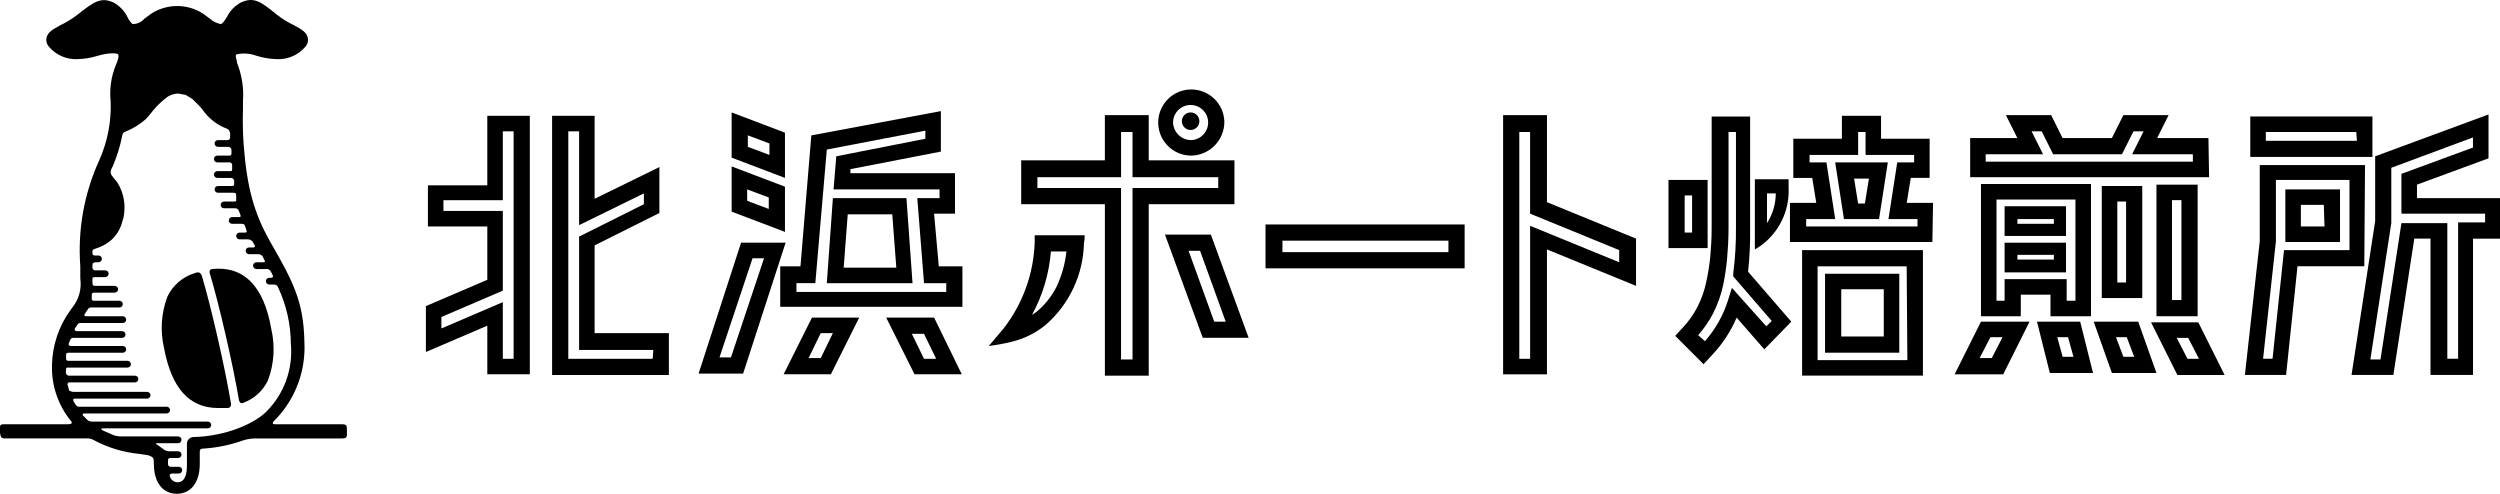 <svg version="1.1" id="レイヤー_1" xmlns="http://www.w3.org/2000/svg" xmlns:xlink="http://www.w3.org/1999/xlink" x="0px"
   y="0px" viewBox="0 0 247 48.784" style="enable-background:new 0 0 247 48.784;" xml:space="preserve">
<g id="logo" transform="translate(123.5 24.394)">
  <g id="グループ_787" transform="translate(-123.5 -24.394)">
    <g id="グループ_785" transform="translate(42.078 8.843)">
      <path id="パス_6538" class="st0" d="M76.421,3.132c0-0.479-0.388-0.867-0.867-0.867c-0.479,0-0.867,0.388-0.867,0.867
        c0,0.479,0.388,0.867,0.867,0.867S76.421,3.611,76.421,3.132C76.421,3.132,76.421,3.132,76.421,3.132z"/>
      <path id="パス_6539" class="st0" d="M78.888,3.198c-0.036-1.805-1.529-3.238-3.333-3.201c-1.805,0.036-3.238,1.529-3.201,3.333
        c0.036,1.779,1.488,3.202,3.267,3.202C77.435,6.496,78.888,5.014,78.888,3.198z M73.82,3.198
        c0.036-0.957,0.842-1.703,1.799-1.667s1.703,0.842,1.667,1.799c-0.035,0.931-0.8,1.667-1.732,1.668
        c-0.993-0.036-1.77-0.87-1.734-1.864c0-0.001,0-0.002,0-0.003V3.198z"/>
      <path id="パス_6540" class="st0" d="M0.2,13.535h5.868v5.264L0,21.399v4.535l6.068-2.6v4.8h4.2V2.599h-4.2v6.869H0.2V13.535z
         M1.734,10.935H7.6v-6.8h1.067v22.473H7.6v-5.6l-6.068,2.6v-1.134l6.068-2.6v-7.875H1.732L1.734,10.935z"/>
      <path id="パス_6541" class="st0" d="M16.67,24.071v-8.672l6.4-3.2V7.664l-6.4,3.134v-8.2h-4.2v25.607h11.536v-4.134H16.67z
         M22.405,26.605H14.07V4.133h1.067v9.266l6.4-3.134v1.067l-6.4,3.2v11.2h7.333L22.405,26.605z"/>
      <path id="パス_6542" class="st0" d="M102.628,17.669v-4.334H82.956v4.335L102.628,17.669z M84.628,16.069v-1.134h16.4v1.134
        H84.628z"/>
      <path id="パス_6543" class="st0" d="M110.764,2.532h-4.335v25.607h4.334V15.802l8.8,3.6v-4.67l-8.8-3.6L110.764,2.532z
         M117.899,15.869v1.2l-8.8-3.6v13.137h-1.07V4.199h1.067v8.069L117.899,15.869z"/>
      <path id="パス_6544" class="st0" d="M71.416,11.332h8.469V6.997h-8.469V2.532h-4.334V7h-8.266v4.332h8.269v16.94h4.331V11.332z
         M69.816,26.669h-1.134V9.732h-8.266V8.665h8.269V4.197h1.131v4.468h8.469v1.067h-8.469V26.669z"/>
      <path id="パス_6545" class="st0" d="M73.02,14.335l3.734,10.2h4.535l-3.734-10.2H73.02z M77.888,22.935l-2.534-7h1.134l2.534,7
        H77.888z"/>
      <path id="パス_6546" class="st0" d="M65.084,14.735v-0.333h-4.935v0.734c-0.109,3.075-1.183,6.038-3.068,8.469l-0.733,0.867
        l-0.734,0.867c0.741-0.09,1.475-0.224,2.2-0.4c1.245-0.29,2.408-0.86,3.4-1.667c2.348-2.034,3.728-4.965,3.801-8.07
        L65.084,14.735z M62.284,19.535c-0.49,0.951-1.171,1.791-2,2.467l-0.4,0.267c1.054-1.936,1.69-4.071,1.867-6.268h1.534
        c-0.131,1.227-0.47,2.423-1.002,3.536L62.284,19.535z"/>
      <path id="パス_6547" class="st0" d="M192.319,2.665h-12.07v4h12.07V2.665z M190.785,5.065h-9V4.198h8.936L190.785,5.065z"/>
      <path id="パス_6548" class="st0" d="M196.719,9.4l7.069-2.6V2.465l-11.2,4.134v6.4l-2.334,15.2h4.134l2.067-13.47h1.6v13.47
        h4.2V14.735h2.667v-4h-8.2L196.719,9.4z M203.451,12.265v0.867h-2.667v13.47h-1.067v-13.4h-4.535l-2.067,13.47h-1l2.067-13.47
        V7.734l8.069-3v1l-7.069,2.6v3.931H203.451z"/>
      <path id="パス_6549" class="st0" d="M189.116,9.867h-5.4v5.2h5.4V9.867z M187.582,13.535h-2.334v-2.134h2.268L187.582,13.535z"
        />
      <path id="パス_6550" class="st0" d="M191.585,7.467h-10.4v7.535l-1.467,13.2h4.068l1.129-10.735h6.6L191.585,7.467z
         M190.051,15.867h-6.468l-1.134,10.736h-0.934l1.267-11.6V8.935h7.269V15.867z"/>
      <g id="グループ_784" transform="translate(151.041 2.534)">
        <path id="パス_6551" class="st0" d="M4.8,25.604l2.6-5.2H2.6l-2.6,5.2H4.8z M3.533,21.936h1.2l-1.067,2.067h-1.2L3.533,21.936
          z"/>
        <path id="パス_6552" class="st0" d="M19.405,20.47l2.6,5.2h4.668l-2.6-5.2H19.405z M23.005,24.07l-1.067-2.067h1.134
          l1.067,2.067H23.005z"/>
        <path id="パス_6553" class="st0" d="M12.404,20.404H8.136l1.267,5.068h4.268L12.404,20.404z M10.67,23.872l-0.533-1.934h1.067
          l0.534,1.934H10.67z"/>
        <path id="パス_6554" class="st0" d="M13.737,20.404l1.8,5.068h4.4l-1.8-5.068H13.737z M16.671,23.872l-0.733-1.934h1.067
          l0.734,1.934H16.671z"/>
        <path id="パス_6555" class="st0" d="M24.007,19.867v-13h-4.068v13H24.007z M21.473,8.397h0.934v9.87h-0.934V8.397z"/>
        <path id="パス_6556" class="st0" d="M14.537,18.07h4V7h-4V18.07z M16.071,8.534h0.867v8h-0.867V8.534z"/>
        <path id="パス_6557" class="st0" d="M13.471,19.87V6.8H2.601v13.07h3.934v-2.134h2.934v2.134H13.471z M4.935,16.202v2.134
          h-0.8v-10h7.8v10h-0.867V16.2L4.935,16.202z"/>
        <path id="パス_6558" class="st0" d="M11.003,9H4.935v2.934h6.068L11.003,9z M9.803,10.734h-3.6v-0.467h3.6V10.734z"/>
        <path id="パス_6559" class="st0" d="M11.003,12.601H4.935v2.934h6.068L11.003,12.601z M9.803,14.268h-3.6v-0.467h3.6V14.268z"
          />
        <path id="パス_6560" class="st0" d="M25.074,2.265h-5.068l1.134-2.267h-4.468l-1.138,2.267h-4.868L9.534-0.002H5.066
          L6.2,2.265H1.534v3.868H25.14L25.074,2.265z M23.54,4.599H3.068V3.865h5.666L7.6,1.598h1l1.134,2.267h6.8l1.134-2.267h1
          l-1.134,2.268h6L23.54,4.599z"/>
      </g>
      <path id="パス_6561" class="st0" d="M35.476,4.265l-5.268-2v4.468l5.268,2V4.265z M33.942,6.465l-2.134-0.8V4.531l2.134,0.8
        V6.465z"/>
      <path id="パス_6562" class="st0" d="M30.208,12.068l5.268,2V9.6l-5.268-2V12.068z M31.742,9.868l2.134,0.8V11.8L31.742,11
        V9.868z"/>
      <path id="パス_6563" class="st0" d="M31.141,15.135l-4.2,12.937h4.4l4.2-12.937H31.141z M30.141,26.471h-1.134l3.268-9.8h1.134
        L30.141,26.471z"/>
      <path id="パス_6564" class="st0" d="M35.343,28.137h4.668l2.8-5.6h-4.668L35.343,28.137z M40.211,24.069l-1.2,2.467h-1.2
        l1.2-2.467H40.211z"/>
      <path id="パス_6565" class="st0" d="M50.209,12.268h2.067v-4H41.944v-0.4l8.936-1.734v-4l-12.8,2.4l-1.071,12.935h-2v4h18v-4
        h-2.334L50.209,12.268z M51.409,20.003h-14.8v-0.871h1.867l1.134-13.2l9.736-1.867v0.8l-8.8,1.734l-0.267,3.268h10.47v0.867h-2.2
        l0.667,8.4h2.2L51.409,20.003z"/>
      <path id="パス_6566" class="st0" d="M40.211,10.734l-0.6,8.4h8.469l-0.6-8.4H40.211z M41.278,17.603l0.4-5.268h4.4l0.4,5.268
        H41.278z"/>
      <path id="パス_6567" class="st0" d="M45.479,22.537l2.8,5.6h4.668l-2.734-5.6H45.479z M49.213,26.605l-1.2-2.467h1.2l1.2,2.467
        H49.213z"/>
      <path id="パス_6568" class="st0" d="M140.105,12.8h3.468l0.867-5.6h-5.202L140.105,12.8z M142.572,8.8l-0.4,2.467h-0.667
        l-0.4-2.467H142.572z"/>
      <path id="パス_6569" class="st0" d="M148.907,11.199h-2.6l0.4-2.467h1.863V4.864h-4.8V2.599h-3.868v2.267h-4.8v3.868h1.868
        l0.4,2.467h-2.6v3.868h14.07L148.907,11.199z M147.373,13.533h-11v-0.734h2.867l-0.867-5.6h-1.667V6.465h4.8V4.199h0.733v2.267
        h4.8V7.2h-1.669l-0.867,5.6h2.867L147.373,13.533z"/>
      <path id="パス_6570" class="st0" d="M147.907,15.869H135.97v12.4h11.937V15.869z M146.37,26.739h-8.869v-9.27h8.8
        L146.37,26.739z"/>
      <path id="パス_6571" class="st0" d="M145.572,18.203h-7.335v7.8h7.335V18.203z M144.038,24.403h-4.2v-4.668h4.2V24.403z"/>
      <path id="パス_6572" class="st0" d="M126.635,8.934h-3.868v6.735h3.868L126.635,8.934z M125.101,14.134h-0.734v-3.668h0.734
        V14.134z"/>
      <path id="パス_6573" class="st0" d="M127.101,26.205c1.01-1.071,1.823-2.313,2.4-3.668l2.734,3.134l2.667-2.734l-4.268-4.935
        c0.154-1.439,0.221-2.887,0.2-4.334v-11h-3.8v11.07c0,1-0.067,1.934-0.133,2.734c-0.083,0.852-0.217,1.698-0.4,2.534
        c-0.177,0.857-0.469,1.687-0.867,2.467c-0.39,0.754-0.884,1.45-1.467,2.067l-0.734,0.8l2.8,2.8L127.101,26.205z M125.701,24.271
        c0.574-0.649,1.067-1.365,1.467-2.134c0.454-0.886,0.79-1.827,1-2.8c0.187-0.903,0.321-1.816,0.4-2.734
        c0.067-0.8,0.133-1.8,0.133-2.867V4.2h0.734v9.465c0.014,1.494-0.075,2.987-0.267,4.468v0.333l3.8,4.4l-0.533,0.533l-3.4-3.8
        l-0.4,1.267c-0.469,1.477-1.241,2.839-2.267,4L125.701,24.271z"/>
      <path id="パス_6574" class="st0" d="M134.636,9.667v-0.8h-3.334v6.935l0.534-0.333C133.699,14.14,134.755,11.952,134.636,9.667
        z M132.502,10.267h0.867c-0.001,1.041-0.302,2.06-0.867,2.934V10.267z"/>
    </g>
    <g id="グループ_786">
      <path id="パス_6575" class="st0" d="M0.467,43.317h8.069c0.23-0.021,0.462,0.025,0.667,0.133l0,0
        c1.424,0.77,2.988,1.247,4.6,1.4l0.867,0.133c0.467,0.2,0.533,0.2,0.533,0.867c0,1.8,0.867,2.934,2.267,2.934
        s2.267-1.134,2.267-2.934v-1.2c0-0.267,0.133-0.333,0.4-0.333c1.32-0.086,2.622-0.355,3.868-0.8
        c0.409-0.136,0.837-0.203,1.267-0.2h8.536c0.333,0,0.467-0.067,0.467-0.4v-0.533c0-0.333-0.067-0.467-0.467-0.467H27.14
        c-0.2,0-0.267-0.133-0.067-0.333l0.267-0.267c1.898-2.035,2.885-4.756,2.734-7.535c-0.067-4-1.134-6-3.4-9.936
        c-1.534-2.734-2.267-5.2-2.6-9.536c-0.083-1.176-0.105-2.356-0.067-3.534v-0.8c0.092-1.296-0.113-2.595-0.6-3.8V6.043
        c-0.133-0.4-0.133-0.6-0.067-0.667c0.665-0.152,1.361-0.106,2,0.133c0.648,0.203,1.321,0.315,2,0.333
        c1.103,0.058,2.168-0.412,2.867-1.267c0.199-0.242,0.273-0.563,0.2-0.867c-0.133-0.533-0.6-0.8-1.334-1.2
        c-0.614-0.293-1.195-0.651-1.734-1.067c-1.667-1.4-2.334-1.734-3.534-1.2c-0.61,0.328-1.101,0.842-1.4,1.467
        c-0.2,0.267-0.4,0.667-0.6,0.667c-0.399-0.072-0.77-0.257-1.067-0.533l-0.734-0.533c-1.531-0.952-3.469-0.952-5,0L14.27,1.842
        c-0.282,0.335-0.696,0.529-1.134,0.533l0,0c-0.133,0-0.4-0.4-0.533-0.667c-0.299-0.625-0.79-1.139-1.4-1.467
        c-1.2-0.533-1.867-0.133-3.534,1.2C7.13,1.857,6.549,2.215,5.935,2.508c-0.734,0.4-1.2,0.667-1.334,1.2
        c-0.073,0.304,0.001,0.625,0.2,0.867C5.5,5.43,6.565,5.9,7.668,5.842c0.679-0.018,1.352-0.13,2-0.333
        c1.134-0.333,1.934-0.267,2-0.133s0.067,0.267-0.067,0.667l-0.133,0.333c-0.486,1.158-0.669,2.42-0.533,3.668
        c0.072,1.995-0.316,3.979-1.134,5.8c-1.493,3.277-2.135,6.878-1.867,10.469c0,0.467,0,0.867,0,1.2
        c0.144,0.994-0.12,2.004-0.733,2.8l-0.2,0.267c-1.182,1.606-1.835,3.541-1.867,5.535c-0.049,1.987,0.613,3.926,1.867,5.468l0,0
        c0.2,0.2,0.067,0.333-0.267,0.333H0.4c-0.333,0-0.4,0.067-0.4,0.333v0.533C0.067,43.25,0.2,43.317,0.467,43.317z M6.802,38.449
        l-0.133-0.467c-0.014-0.097,0.054-0.186,0.151-0.2c0.016-0.002,0.033-0.002,0.049,0h6.468c0.184,0,0.333-0.149,0.333-0.333
        s-0.149-0.333-0.333-0.333H6.869c-0.144,0.021-0.283-0.063-0.333-0.2c-0.067-0.133,0-0.333,0-0.467s0.067-0.133,0.2-0.133H12.6
        c0.184,0,0.333-0.149,0.333-0.333s-0.149-0.333-0.333-0.333H6.8c-0.2,0-0.267-0.067-0.267-0.2v-0.467
        c0-0.067,0.067-0.133,0.267-0.133h5.335c0.184,0,0.333-0.149,0.333-0.333s-0.149-0.333-0.333-0.333H7.067
        c-0.2,0-0.333-0.067-0.267-0.267l0.133-0.333c0.05-0.137,0.189-0.221,0.333-0.2h4.8c0.184,0,0.333-0.149,0.333-0.333
        s-0.149-0.333-0.333-0.333H7.6c-0.2,0-0.267-0.133-0.2-0.267l0.267-0.4C7.743,31.942,7.873,31.89,8,31.914h4.134
        c0.184,0,0.333-0.149,0.333-0.334c0-0.184-0.149-0.333-0.333-0.333H8.6c-0.267,0-0.333-0.067-0.2-0.267l0,0l0.267-0.4l0,0
        c0.057-0.131,0.191-0.212,0.333-0.2h2.8c0.184,0,0.333-0.149,0.333-0.333c0-0.184-0.149-0.334-0.333-0.334H9.266
        c-0.097,0.014-0.186-0.054-0.2-0.151c-0.002-0.016-0.002-0.033,0-0.049l0,0v-0.4l0,0c0-0.133,0.067-0.2,0.267-0.2h2
        c0.184,0,0.333-0.149,0.333-0.334c0-0.184-0.149-0.333-0.333-0.333H9.4c-0.2,0-0.267-0.067-0.267-0.333l0,0v-0.267l0,0
        c0-0.2,0-0.267,0.267-0.267h1c0.184,0,0.333-0.149,0.333-0.334c0-0.184-0.149-0.333-0.333-0.333h-1
        c-0.147,0-0.267-0.12-0.267-0.267l0,0v-0.267c0-0.2,0.133-0.267,0.333-0.267h0.267c0.184,0,0.333-0.149,0.333-0.333
        c0-0.184-0.149-0.334-0.333-0.334H9.4c-0.2,0-0.267-0.067-0.267-0.267v-0.133c0-0.133,0.067-0.2,0.267-0.267l0,0
        c0.589-0.171,1.135-0.466,1.6-0.867c0.46-0.417,0.804-0.945,1-1.534l0.2-0.667c0.107-0.526,0.13-1.066,0.067-1.6
        c-0.084-0.663-0.312-1.301-0.667-1.867l-0.533-0.667l0,0c-0.156-0.188-0.183-0.452-0.067-0.667l0.133-0.267
        c0.418-0.964,0.731-1.969,0.934-3l0,0c0.067-0.267,0.067-0.333,0.4-0.467l0,0c0.706-0.291,1.36-0.696,1.934-1.2l0.467-0.533
        c0.386-0.519,0.834-0.989,1.334-1.4l0.333-0.267c0.318-0.207,0.688-0.322,1.067-0.333l0.733,0.133l0.667,0.4l0.8,0.8l0.467,0.6
        c0.564,0.69,1.3,1.219,2.134,1.534l0,0c0.192,0.078,0.322,0.26,0.333,0.467l0,0v0.4l0,0c0.013,0.134-0.084,0.254-0.219,0.267
        c-0.016,0.002-0.032,0.002-0.048,0h-0.934c-0.184,0-0.333,0.149-0.333,0.333c0,0.184,0.149,0.334,0.333,0.334h0.934
        c0.184-0.036,0.362,0.083,0.4,0.267l0,0v0.333l0,0c0,0.133,0,0.267-0.2,0.267h-1.2c-0.184,0-0.333,0.149-0.333,0.334
        c0,0.184,0.149,0.333,0.333,0.333h1.134c0.143-0.037,0.288,0.05,0.325,0.193c0.006,0.024,0.009,0.049,0.008,0.074l0,0v0.333l0,0
        c0,0.133,0,0.267-0.133,0.267h-1.334c-0.184,0-0.333,0.149-0.333,0.333c0,0.184,0.149,0.334,0.333,0.334h1.334
        c0.161-0.003,0.301,0.109,0.333,0.267l0,0v0.267l0,0c0,0.133,0,0.267-0.2,0.267h-1.4c-0.184,0-0.333,0.149-0.333,0.334
        c0,0.184,0.149,0.333,0.333,0.333h1.467c0.2,0,0.333,0,0.333,0.267l0,0v0.333l0,0c0,0.133,0.067,0.267-0.2,0.267h-1
        c-0.184,0-0.333,0.149-0.333,0.334c0,0.184,0.149,0.333,0.333,0.333h1.067c0.181-0.023,0.352,0.091,0.4,0.267l0,0l0.133,0.333
        l0,0c0.067,0.2,0.067,0.267-0.133,0.267h-0.667c-0.184,0-0.333,0.149-0.333,0.334c0,0.184,0.149,0.333,0.333,0.333h0.867
        c0.2,0,0.333,0,0.4,0.2l0,0l0.133,0.4l0,0c0.067,0.2,0.067,0.267-0.133,0.267h-0.534c-0.184,0-0.333,0.149-0.333,0.334
        c0,0.184,0.149,0.333,0.333,0.333h0.8c0.177-0.005,0.348,0.068,0.467,0.2l0,0l0.2,0.333l0,0c0.067,0.133,0.067,0.267-0.067,0.267
        h-0.467c-0.184,0-0.333,0.149-0.333,0.334c0,0.184,0.149,0.333,0.333,0.333h0.867c0.179-0.017,0.355,0.059,0.467,0.2l0.2,0.4
        c0.067,0.133,0.067,0.2-0.133,0.2h-0.667c-0.184,0-0.333,0.149-0.333,0.334c0,0.184,0.149,0.333,0.333,0.333l0,0h0.934
        c0.181-0.031,0.364,0.047,0.467,0.2l0.2,0.4c0.067,0.133,0.067,0.267-0.2,0.267h-0.133c-0.184,0-0.333,0.149-0.333,0.334
        c0,0.184,0.149,0.333,0.333,0.333h0.467c0.178-0.01,0.341,0.099,0.4,0.267c0.826,1.752,1.258,3.663,1.267,5.6
        c0.222,2.435-0.631,4.846-2.334,6.6c-1.134,1.2-4,2.534-7.335,2.6c-0.342,0.035-0.602,0.323-0.6,0.667v2.134
        c0,0.734-0.133,1.667-0.934,1.667c-0.331-0.008-0.623-0.22-0.734-0.533c-0.067-0.2-0.067-0.333,0.333-0.333h0.533
        c0.184,0,0.333-0.149,0.333-0.333s-0.149-0.333-0.333-0.333h-0.8c-0.2,0-0.267-0.133-0.267-0.333l0,0v-0.267l0,0
        c0-0.2,0.067-0.267,0.267-0.267H17.6c0.184,0,0.333-0.149,0.333-0.333s-0.149-0.333-0.333-0.333h-0.934
        c-0.224-0.019-0.436-0.113-0.6-0.267l0,0l-0.467-0.333l0,0c-0.267-0.133-0.267-0.2,0.067-0.2H17.6
        c0.184,0,0.333-0.149,0.333-0.333s-0.149-0.333-0.333-0.333h-5.468c-0.317,0.015-0.634-0.031-0.934-0.133l-1.067-0.467
        c-0.2-0.133-0.133-0.2,0.067-0.2h10.336c0.184,0,0.333-0.149,0.333-0.333s-0.149-0.333-0.333-0.333H9.2
        c-0.187,0.015-0.374-0.032-0.533-0.133L8.2,41.049c-0.067-0.133-0.067-0.2,0.2-0.2h8.069c0.184,0,0.333-0.149,0.333-0.333
        s-0.149-0.333-0.333-0.333h-8.6c-0.162,0.021-0.32-0.058-0.4-0.2l-0.2-0.333c-0.067-0.2-0.067-0.267,0.2-0.267h7.069
        c0.184,0,0.333-0.149,0.333-0.333s-0.149-0.333-0.333-0.333H7.2c-0.267-0.067-0.333-0.067-0.4-0.2L6.802,38.449z"/>
      <path id="パス_6576" class="st0" d="M21.539,40.311h1c0.267-0.067,0.333-0.267,0.267-0.533c-0.6-3.6-2-9.669-2.867-12.537
        c-0.133-0.333-0.333-0.4-0.667-0.267c-1.202,0.353-2.197,1.202-2.734,2.334c-0.609,1.619-0.725,3.383-0.333,5.068
        C16.938,38.311,18.672,40.311,21.539,40.311z"/>
      <path id="パス_6577" class="st0" d="M20.738,27.046c0.867,2.867,2.267,8.869,2.867,12.47l0,0c0.067,0.267,0.2,0.4,0.467,0.267
        c1.055-0.394,1.916-1.183,2.4-2.2c0.609-1.619,0.724-3.383,0.333-5.068c-0.734-4.268-2.734-6.268-5.868-5.935
        c-0.267,0.067-0.267,0.267-0.2,0.467L20.738,27.046z"/>
    </g>
  </g>
</g>
</svg>